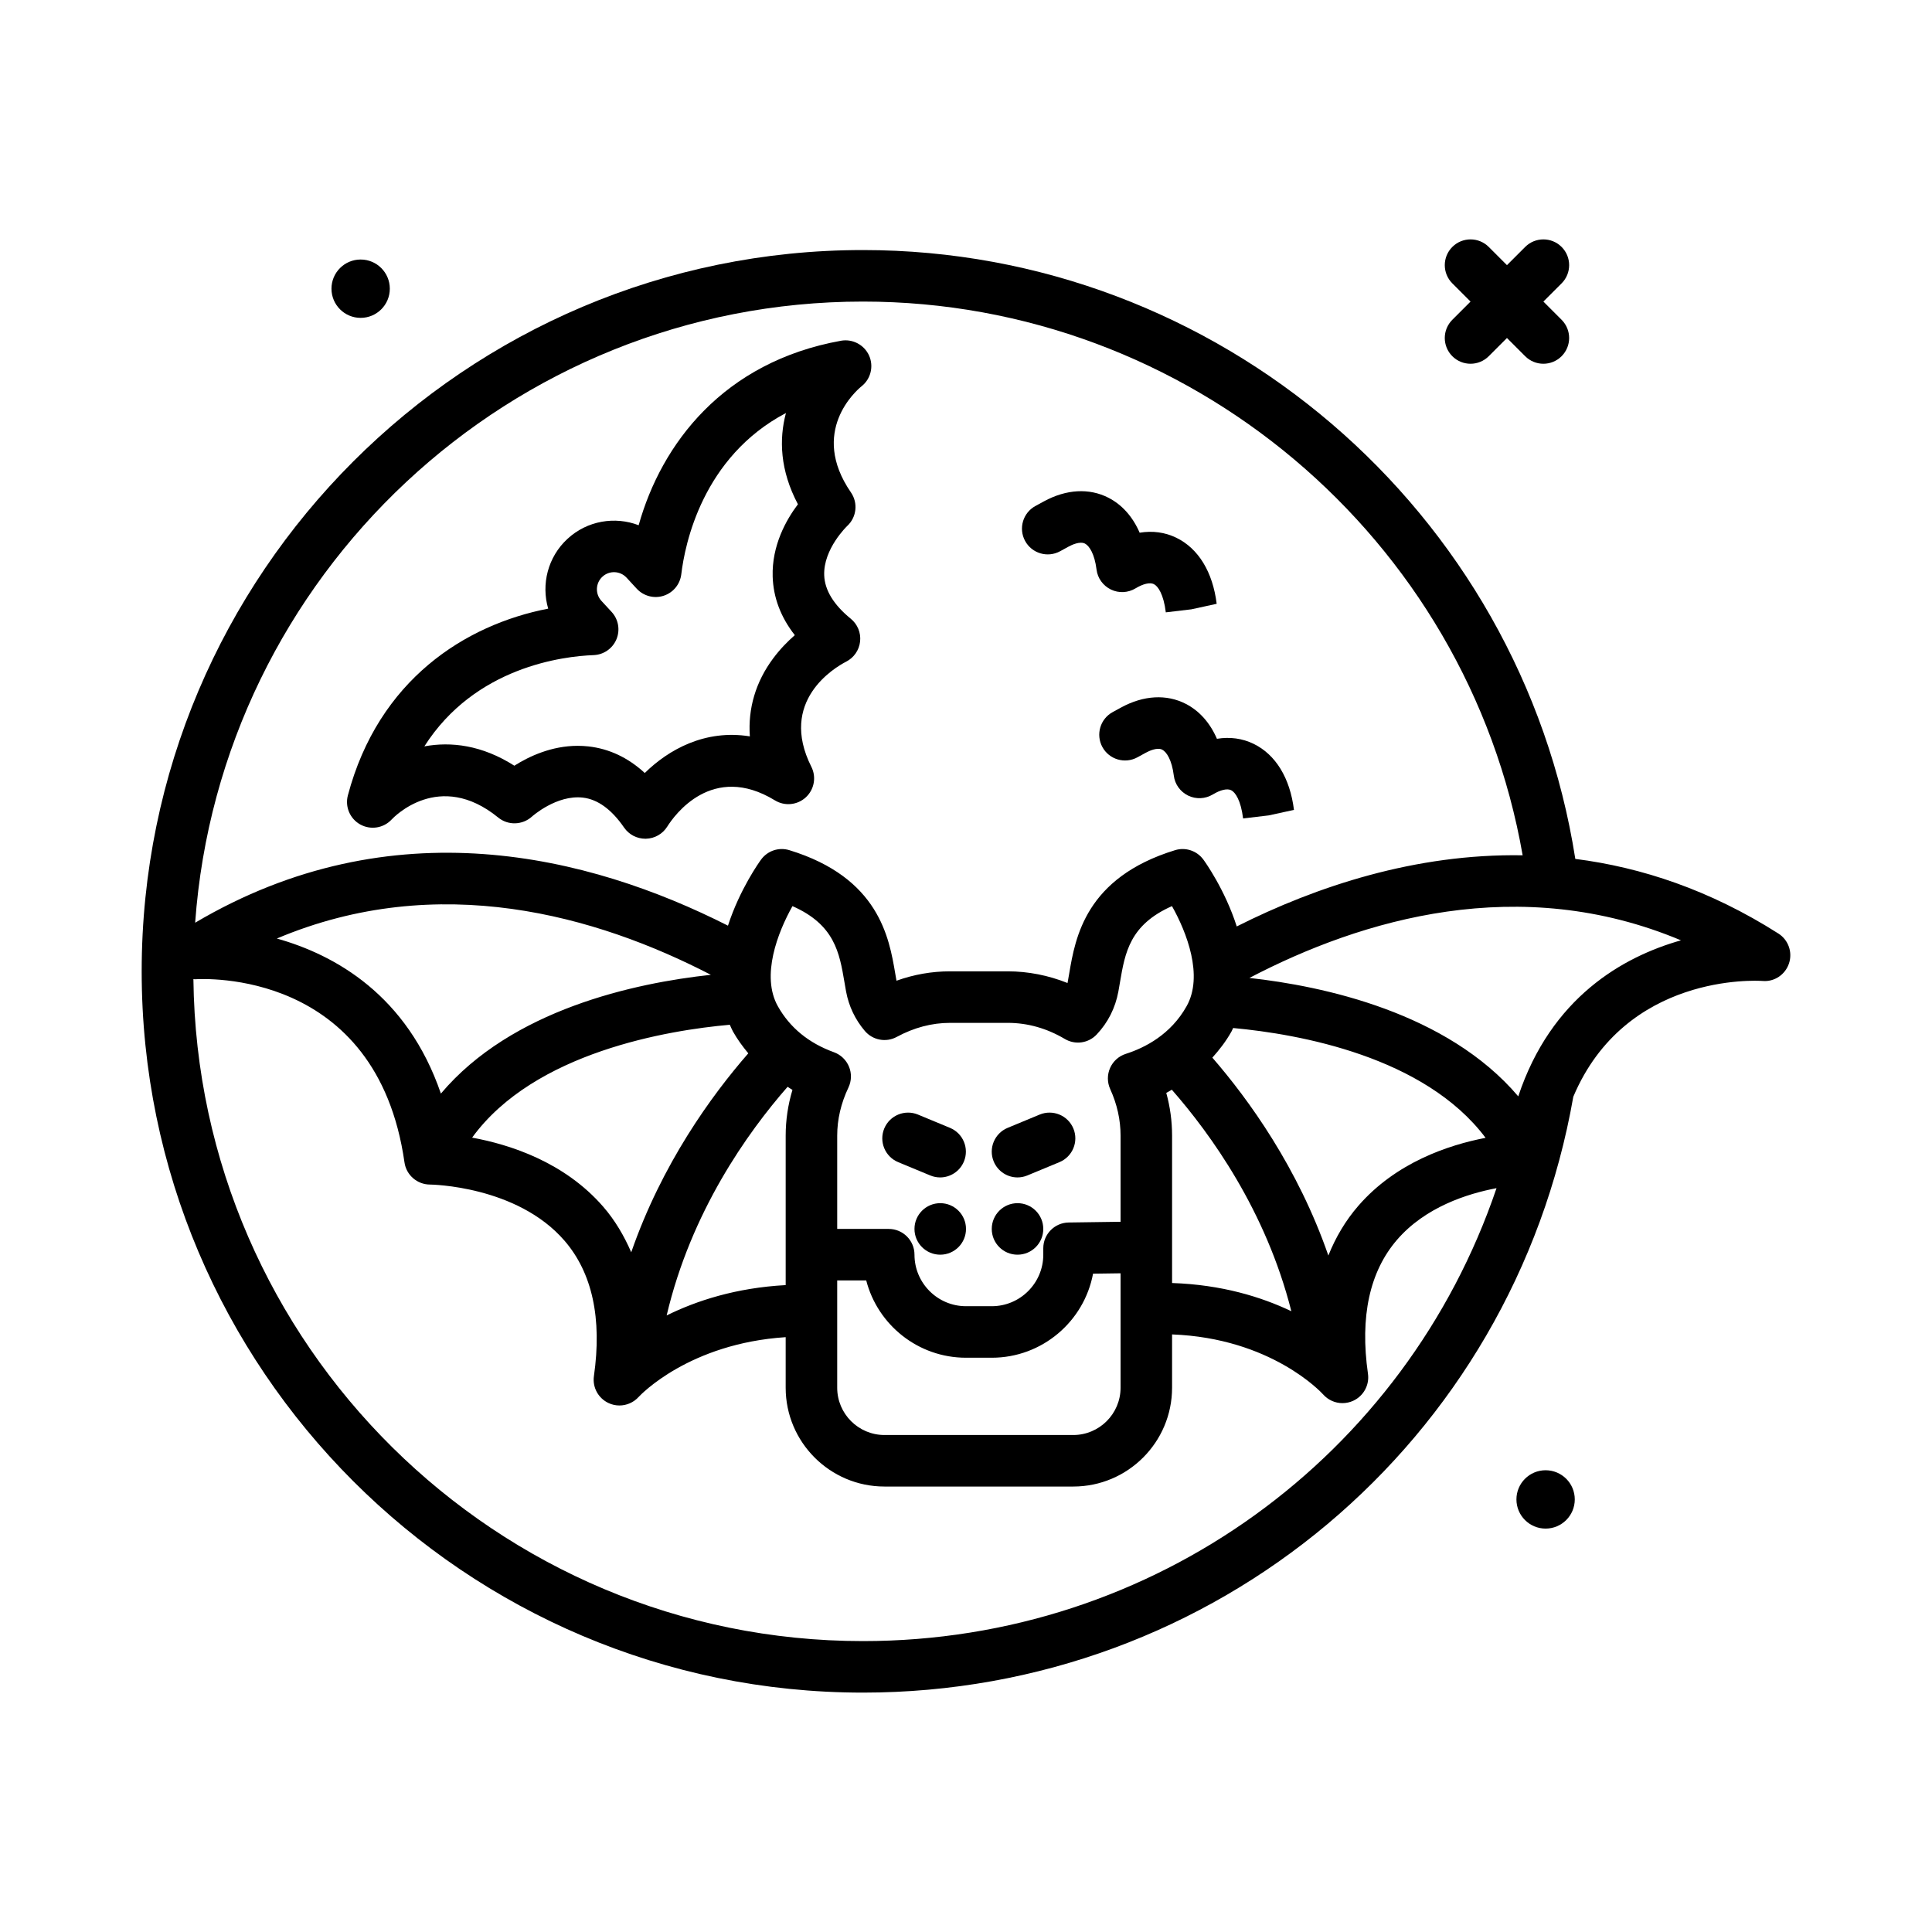 <svg id="bat" enable-background="new 0 0 300 300" height="512" viewBox="0 0 300 300" width="512" xmlns="http://www.w3.org/2000/svg"><g><path d="m56 49.358c2.502 0 4.53-2.028 4.53-4.53s-2.028-4.53-4.53-4.53c-2.501 0-4.529 2.028-4.529 4.53s2.028 4.53 4.529 4.53z"/><path d="m240 228.299c-2.501 0-4.529 2.028-4.529 4.53 0 2.501 2.028 4.53 4.529 4.53 2.502 0 4.53-2.028 4.53-4.53 0-2.503-2.028-4.53-4.53-4.53z"/><path d="m225.516 55.312c.781.781 1.805 1.172 2.828 1.172s2.047-.391 2.828-1.172l2.828-2.828 2.828 2.828c.781.781 1.805 1.172 2.828 1.172s2.047-.391 2.828-1.172c1.562-1.562 1.562-4.094 0-5.656l-2.828-2.828 2.829-2.828c1.562-1.562 1.562-4.094 0-5.656s-4.094-1.562-5.656 0l-2.829 2.828-2.828-2.828c-1.562-1.562-4.094-1.562-5.656 0s-1.562 4.094 0 5.656l2.828 2.828-2.828 2.828c-1.563 1.563-1.563 4.094 0 5.656z"/><path d="m276.149 144.961c-10.626-6.76-21.259-10.282-31.535-11.59-8.471-54.091-55.511-94.543-110.614-94.543-61.758 0-112 50.242-112 112s50.242 112 112 112c54.611 0 100.9-38.881 110.302-92.53 8.115-19.187 28.446-18.04 29.389-17.974 1.832.162 3.52-.979 4.102-2.723.582-1.742-.097-3.654-1.644-4.64zm-142.149-98.133c50.557 0 93.823 36.661 102.437 85.982-16.628-.285-31.999 4.811-44.396 11.047-1.833-5.728-4.944-10.059-5.186-10.386-1.008-1.371-2.777-1.959-4.395-1.455-13.902 4.266-15.488 13.582-16.434 19.146l-.234 1.332c-.008.051-.016.1-.027.148-2.984-1.193-6.133-1.814-9.277-1.814h-8.977c-2.82 0-5.602.488-8.305 1.457l-.195-1.123c-.945-5.564-2.531-14.881-16.434-19.146-1.629-.504-3.391.084-4.395 1.455-.24.325-3.308 4.598-5.145 10.266-21.568-10.923-52.084-18.57-82.735-.459 3.887-53.831 48.893-96.45 103.698-96.45zm50.254 109.416c-2.469 4.414-6.496 6.459-9.438 7.398-1.09.348-1.98 1.145-2.441 2.189-.465 1.047-.457 2.24.016 3.281 1.066 2.34 1.609 4.771 1.609 7.227v13.377l-8.055.113c-2.188.031-3.945 1.812-3.945 4v.998c0 4.412-3.59 8-8 8h-4c-4.41 0-8-3.588-8-8 0-2.209-1.789-4-4-4h-8v-14.487c0-2.518.586-5.031 1.746-7.473.484-1.018.516-2.193.086-3.234-.43-1.043-1.277-1.857-2.336-2.242-3.922-1.42-6.852-3.824-8.715-7.148-2.641-4.719-.012-11.475 2.273-15.541 6.555 2.893 7.293 7.234 8.07 11.803l.254 1.459c.426 2.285 1.406 4.344 2.91 6.117 1.223 1.443 3.289 1.832 4.953.932 2.68-1.449 5.461-2.184 8.27-2.184h8.977c3.074 0 6.055.842 8.855 2.5 1.613.957 3.664.67 4.949-.695 1.754-1.857 2.887-4.102 3.367-6.668l.254-1.461c.777-4.568 1.516-8.91 8.07-11.803 2.291 4.068 4.92 10.823 2.271 15.542zm-115.792 13.57c-5.226-15.282-16.436-21.549-25.474-24.08 25.122-10.603 49.661-3.546 67.396 5.635-11.821 1.271-30.927 5.395-41.922 18.445zm44.863-10.69c.162.343.29.69.479 1.029.684 1.224 1.507 2.342 2.391 3.408-5.735 6.572-13.417 17.168-18.178 30.892-1.114-2.567-2.513-4.956-4.345-7.069-6.041-6.963-14.531-9.665-20.362-10.734 9.676-13.313 30.564-16.691 40.015-17.526zm8.973 9.633c.257.153.489.336.753.481-.699 2.33-1.051 4.707-1.051 7.102v23.21c-7.709.418-13.868 2.429-18.482 4.711 3.788-16.091 12.547-28.39 18.78-35.504zm7.702 30.071h4.508c1.777 6.893 8.051 12 15.492 12h4c7.816 0 14.34-5.631 15.727-13.051l4.273-.059v17.77c0 4.047-3.293 7.34-7.34 7.34h-29.32c-4.047 0-7.34-3.293-7.34-7.34zm51.098-29.121c.284-.141.576-.341.863-.497 6.022 6.875 14.614 18.782 18.557 34.395-4.663-2.221-10.809-4.12-18.518-4.378v-22.887c0-2.242-.301-4.461-.902-6.633zm25.168 25.251c-4.73-13.645-12.348-24.197-18.012-30.727 1.073-1.196 2.1-2.503 2.981-4.077.097-.173.155-.351.245-.524 10.27.945 29.727 4.431 39.2 17.052-5.765 1.112-13.916 3.822-19.761 10.559-1.991 2.294-3.518 4.885-4.653 7.717zm-72.266 59.87c-56.942 0-103.317-46.003-103.969-102.792.09-.001.172.031.262.024 1.168-.07 28.223-1.639 32.516 28.443.281 1.963 1.969 3.424 3.949 3.434.137 0 13.52.168 20.902 8.723 4.309 4.994 5.844 12.068 4.562 21.027-.246 1.74.676 3.43 2.27 4.178.539.254 1.117.377 1.691.377 1.109 0 2.199-.461 2.98-1.32.33-.363 7.893-8.312 22.836-9.288v7.855c0 8.459 6.883 15.34 15.34 15.34h29.32c8.457 0 15.34-6.881 15.34-15.34v-8.281c15.358.587 23.136 8.964 23.461 9.32.777.879 1.879 1.35 2.996 1.35.566 0 1.141-.121 1.68-.369 1.602-.742 2.531-2.447 2.281-4.195-1.266-8.861.254-15.857 4.512-20.795 4.389-5.086 10.91-7.164 15.451-8.021-14.101 41.568-53.137 70.33-98.38 70.33zm101.755-84.586c-11.074-13.043-30.318-17.13-41.751-18.388 17.546-9.168 41.974-16.363 67.016-5.84-9.012 2.548-20.162 8.867-25.265 24.228z"/><circle cx="146" cy="190.828" r="4"/><circle cx="158" cy="190.828" r="4"/><path d="m161.446 173.068-4.977 2.064c-2.043.848-3.012 3.188-2.164 5.229.641 1.539 2.129 2.469 3.695 2.469.512 0 1.031-.1 1.531-.307l4.977-2.064c2.043-.848 3.012-3.188 2.164-5.229-.851-2.041-3.191-3-5.226-2.162z"/><path d="m145.981 182.83c1.566 0 3.055-.93 3.695-2.469.848-2.041-.121-4.381-2.164-5.229l-4.977-2.064c-2.027-.84-4.379.121-5.227 2.162s.121 4.381 2.164 5.229l4.977 2.064c.5.207 1.02.307 1.532.307z"/><path d="m55.949 128.029c1.609.885 3.613.568 4.863-.777.297-.32 7.398-7.766 16.555-.301 1.523 1.246 3.754 1.18 5.223-.143.039-.035 3.832-3.432 7.934-2.953 2.301.271 4.453 1.84 6.391 4.66.75 1.086 1.988 1.723 3.301 1.723.031 0 .059 0 .09-.002 1.348-.029 2.594-.744 3.309-1.887 1.082-1.723 6.973-10.012 16.719-4.066 1.52.93 3.477.738 4.793-.473 1.312-1.211 1.664-3.145.863-4.74-5.145-10.215 3.602-15.396 5.391-16.322 1.207-.609 2.027-1.791 2.176-3.139.148-1.346-.398-2.678-1.449-3.533-2.652-2.164-4.043-4.436-4.125-6.752-.148-4.09 3.551-7.631 3.57-7.65 1.465-1.35 1.711-3.57.582-5.209-6.492-9.432.809-15.801 1.641-16.477 1.441-1.137 1.926-3.109 1.172-4.783s-2.574-2.617-4.355-2.295c-18.266 3.287-27.879 15.988-31.422 28.648-3.668-1.41-7.977-.725-11.047 2.109-3.074 2.836-4.102 7.076-3 10.842-12.906 2.506-26.344 11.059-31.105 28.992-.472 1.774.325 3.642 1.93 4.528zm36.231-26.304c1.559-.061 2.941-1.021 3.543-2.463.598-1.441.305-3.1-.754-4.248l-1.578-1.709c-.992-1.078-.926-2.762.152-3.754 1.074-.996 2.758-.928 3.754.154l1.578 1.711c1.062 1.148 2.707 1.574 4.172 1.092 1.488-.48 2.555-1.781 2.742-3.332.555-4.662 3.281-18.205 16.254-25.045-1.09 4.057-.93 8.906 1.859 14.17-1.828 2.422-4.066 6.398-3.922 11.229.102 3.262 1.254 6.309 3.438 9.096-1.105.963-2.281 2.158-3.352 3.596-2.723 3.648-3.938 7.791-3.629 12.121-6.953-1.125-12.625 2.059-16.316 5.686-2.59-2.381-5.52-3.766-8.746-4.127-.566-.062-1.121-.092-1.668-.092-4.086 0-7.578 1.652-9.84 3.088-5.023-3.205-9.832-3.766-13.973-3.004 7.872-12.371 21.591-13.994 26.286-14.169z"/><path d="m164.61 85.598 1.316-.719c.504-.275 1.766-.869 2.547-.469.668.344 1.492 1.584 1.797 4.033.164 1.346 1.012 2.508 2.234 3.1 1.215.592 2.664.52 3.824-.184 1.195-.717 2.23-.953 2.836-.66.648.314 1.516 1.562 1.863 4.387l3.973-.471 3.926-.857c-.613-4.951-2.844-8.594-6.27-10.258-1.746-.846-3.664-1.113-5.691-.781-1.07-2.469-2.719-4.336-4.836-5.424-2.992-1.537-6.555-1.336-10.035.559l-1.32.721c-1.938 1.059-2.652 3.488-1.594 5.428 1.059 1.94 3.492 2.651 5.43 1.595z"/><path d="m184.129 109.295c-2.988-1.537-6.555-1.334-10.035.559l-1.32.721c-1.938 1.059-2.652 3.488-1.594 5.428 1.059 1.941 3.492 2.65 5.43 1.596l1.316-.719c.504-.275 1.77-.871 2.547-.469.668.344 1.492 1.584 1.797 4.033.164 1.346 1.012 2.508 2.234 3.1 1.215.592 2.664.52 3.824-.184 1.195-.717 2.23-.953 2.836-.66.648.314 1.516 1.562 1.863 4.387l3.973-.471 3.926-.857c-.613-4.951-2.844-8.594-6.27-10.258-1.746-.844-3.656-1.111-5.691-.781-1.07-2.47-2.719-4.337-4.836-5.425z"/></g></svg>